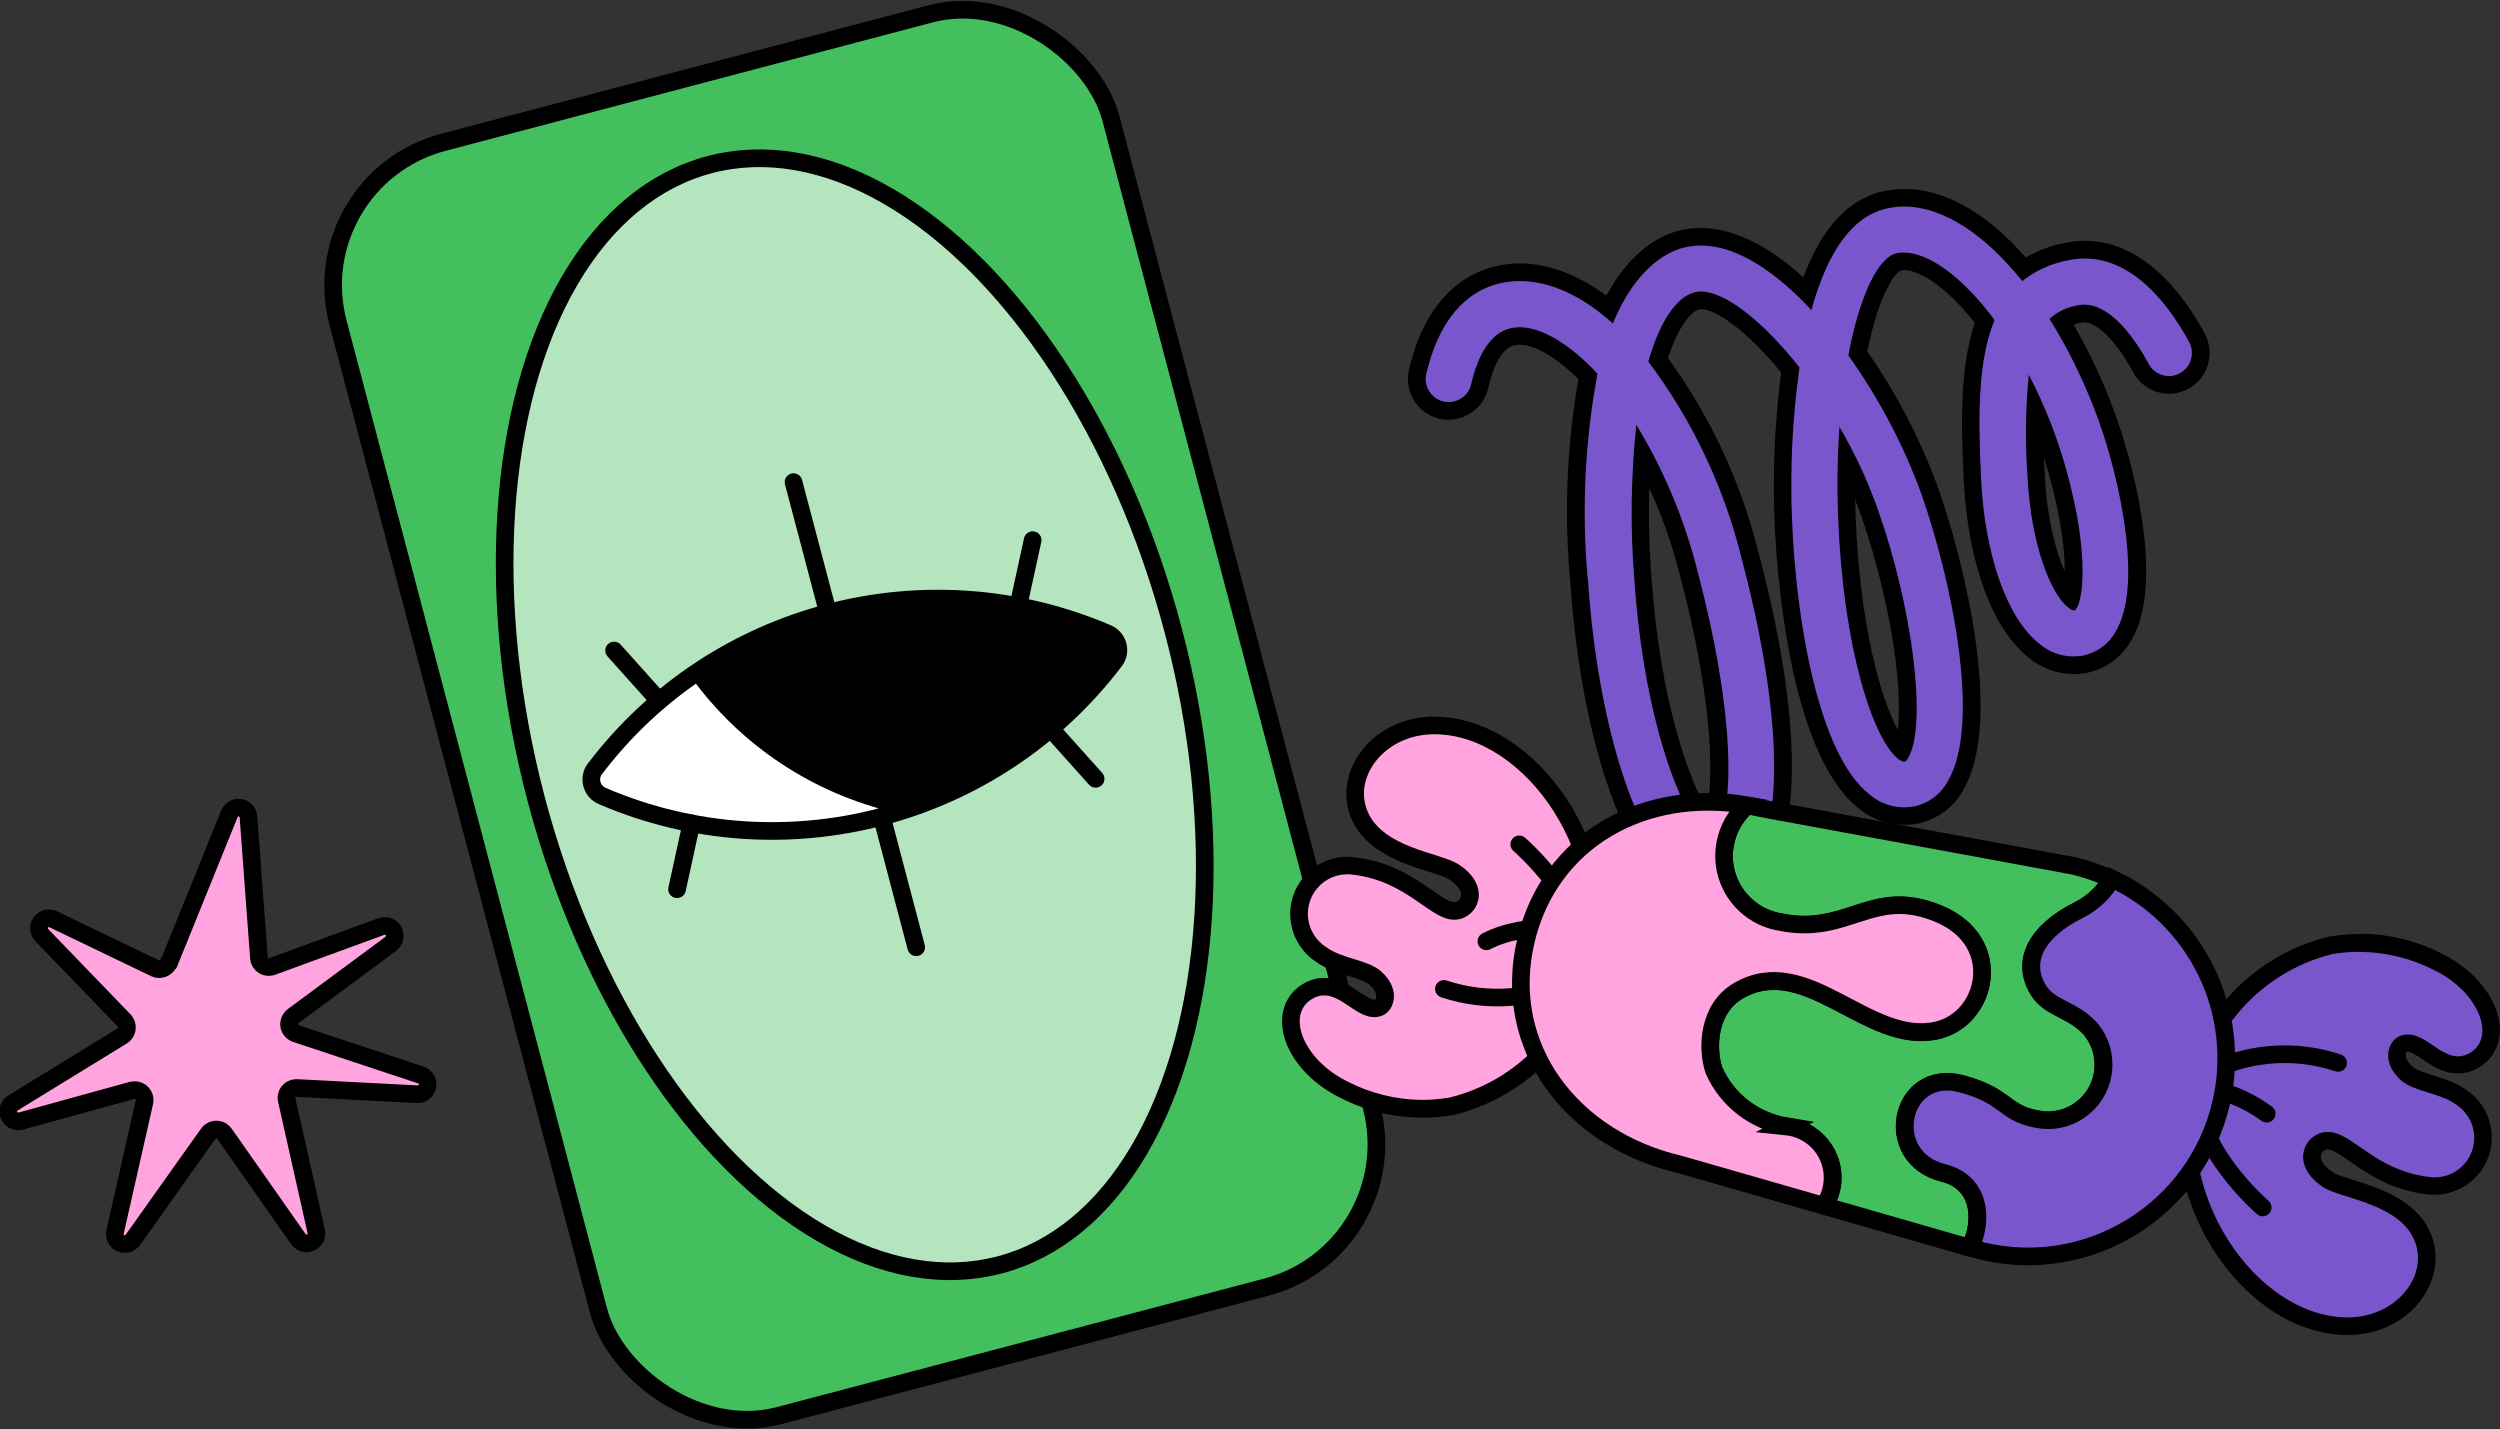 <?xml version="1.0" encoding="UTF-8"?><svg id="Layer_2" xmlns="http://www.w3.org/2000/svg" viewBox="0 0 177.09 101.25"><rect x="0" y="0" width="177.09" height="101.25" fill="#333333" stroke="none"/><defs><style>.cls-1{fill:#b4e5bf;}.cls-1,.cls-2,.cls-3,.cls-4,.cls-5,.cls-6,.cls-7,.cls-8{stroke:#000;stroke-linecap:round;stroke-width:1.25px;}.cls-1,.cls-2,.cls-3,.cls-4,.cls-8{stroke-linejoin:round;}.cls-2{fill:#fff;}.cls-3,.cls-9,.cls-5{fill:#ffa4de;}.cls-4,.cls-6{fill:none;}.cls-10,.cls-7{fill:#7956cc;}.cls-5,.cls-6,.cls-7{stroke-miterlimit:10;}.cls-8{fill:#43bf5e;}</style></defs><g id="Layer_1-2"><g id="Group_2220"><g id="Card"><rect id="Rectangle_2378" class="cls-8" x="32.24" y="3.98" width="56.63" height="93.28" rx="10.46" ry="10.46" transform="translate(-10.91 17.12) rotate(-14.77)"/><ellipse id="Ellipse_13" class="cls-1" cx="60.55" cy="50.62" rx="23.34" ry="40.3" transform="translate(-10.91 17.12) rotate(-14.77)"/><g id="Group_2218"><path id="Path_4538" class="cls-2" d="M42.15,54.44c-.43,.56-.32,1.36,.24,1.79,.08,.06,.18,.12,.28,.16,12.86,5.52,27.83,1.57,36.29-9.57,.43-.56,.32-1.36-.24-1.79-.08-.06-.18-.12-.27-.16-12.86-5.51-27.82-1.57-36.29,9.57h0Z"/><line id="Line_112" class="cls-4" x1="58.65" y1="43.4" x2="56.21" y2="34.15"/><line id="Line_113" class="cls-4" x1="64.9" y1="67.1" x2="62.46" y2="57.84"/><line id="Line_114" class="cls-4" x1="46.69" y1="49.64" x2="43.5" y2="46.08"/><line id="Line_115" class="cls-4" x1="48.98" y1="58.32" x2="47.96" y2="62.99"/><line id="Line_116" class="cls-4" x1="72.13" y1="42.93" x2="73.15" y2="38.26"/><line id="Line_117" class="cls-4" x1="74.42" y1="51.61" x2="77.61" y2="55.17"/><path id="Path_4539" d="M48.92,47.92c3.51,4.87,8.67,8.3,14.52,9.65,6.19-1.84,11.62-5.61,15.52-10.76,.43-.56,.32-1.36-.24-1.79-.08-.06-.18-.12-.27-.16-9.71-4.16-20.87-3-29.52,3.05h0Z"/></g></g><g id="Swirl"><path class="cls-10" d="M121.21,63.53c-.95,0-1.87-.34-2.59-.95-3.37-2.58-6.04-10.88-6.78-21.12-.49-4.93-.29-9.91,.6-14.8-1.76-1.82-3.51-2.86-4.85-2.86-.15,0-.29,.01-.42,.04-1.46,.28-2.12,2.3-2.38,3.48-.22,1.03-1.16,1.78-2.21,1.78-.01,0-.12,0-.14,0-1.24-.08-2.19-1.15-2.11-2.39,0-.11,.02-.23,.05-.35,.51-2.27,1.96-6.18,5.94-6.95,.43-.08,.88-.13,1.32-.13,2.05,0,4.23,.9,6.34,2.61,1.68-3.55,3.83-4.62,5.01-4.93,.47-.12,.95-.19,1.45-.19,2.3,0,4.9,1.38,7.54,3.99,1.27-3.92,3.16-6.15,5.64-6.63,.41-.08,.82-.12,1.24-.12,2.79,0,5.72,1.74,8.51,5.05,.94-.63,2.01-1.06,3.13-1.25,.38-.07,.79-.11,1.18-.11,3.98,0,6.68,3.92,7.94,6.25,.29,.53,.35,1.14,.17,1.72s-.56,1.05-1.09,1.34c-.08,.04-.16,.08-.24,.11-.26,.11-.54,.16-.83,.16-.83,0-1.58-.45-1.98-1.18-1.3-2.43-2.8-3.88-4-3.88-.1,0-.19,0-.29,.03-.5,.07-.96,.25-1.36,.51,1.75,2.91,3.1,6.03,4.03,9.29,.8,2.8,2.42,9.69,.33,13.09-.57,.99-1.55,1.69-2.69,1.92-.27,.05-.53,.07-.79,.07-1.03,0-2.03-.37-2.82-1.04-2.41-1.88-4.09-6.55-4.36-12.16-.19-3.98-.28-8.11,.87-11.17-2.02-2.63-4.19-4.25-5.72-4.25-.12,0-.24,.01-.36,.03-.83,.16-2.09,2.26-2.92,6.49,2.12,3,3.83,6.28,5.09,9.73,1.82,5.16,4.55,16.14,1.87,20.82-.57,1.1-1.62,1.9-2.86,2.15-.28,.05-.55,.08-.81,.08-1.05,0-2.06-.38-2.86-1.06-3.75-2.95-5.41-12.23-5.71-19.93-.15-3.53,.02-7.11,.5-10.62-2.41-3-4.87-4.93-6.32-4.93-.11,0-.21,.01-.3,.04-1.03,.27-2.02,1.79-2.74,4.17,3.06,4.14,5.24,8.77,6.49,13.76,2.76,10.34,3.1,18.6,.92,22.1-.61,1.08-1.68,1.85-2.91,2.12-.25,.04-.47,.06-.7,.06Zm-4.9-31.39c-.22,2.99-.2,6.01,.04,9,.77,10.79,3.59,16.36,4.74,17.64,1.08-2.16,1.03-8.66-1.56-18.37-.74-2.88-1.83-5.65-3.23-8.27Zm14.47,.36c-.04,1.39-.04,2.78,.02,4.16,.36,9.31,2.46,15.15,3.9,16.5,.97-2.23,.23-9.69-2.3-16.86-.46-1.29-1-2.56-1.61-3.79Zm13.35-3.54c-.06,1.58-.04,3.17,.07,4.74,.21,4.33,1.4,7.6,2.47,8.69,.28-1.07,.41-4.15-1-9.11-.42-1.47-.93-2.92-1.54-4.32Z"/><path d="M134.85,14.63c2.9,0,5.85,2.1,8.4,5.28,.97-.77,2.12-1.28,3.35-1.49,.37-.07,.73-.11,1.08-.11,3.65,0,6.19,3.69,7.39,5.92,.43,.79,.13,1.78-.66,2.21-.06,.03-.11,.06-.17,.08-.2,.08-.4,.12-.6,.12-.58,0-1.14-.31-1.43-.85-.95-1.78-2.68-4.21-4.56-4.21-.14,0-.27,.01-.41,.04-.77,.11-1.49,.45-2.06,.97,1.86,2.99,3.29,6.23,4.25,9.61,.6,2.12,2.42,9.31,.4,12.6-.49,.85-1.32,1.44-2.28,1.64-.22,.04-.45,.06-.67,.06-.88,0-1.73-.31-2.41-.89-2.29-1.79-3.88-6.28-4.14-11.71-.21-4.38-.24-8.37,.96-11.23-2.23-3-4.63-4.78-6.43-4.78-.16,0-.32,.01-.47,.04-1.34,.26-2.66,2.98-3.46,7.25,2.16,3.02,3.9,6.32,5.17,9.8,2.07,5.88,4.29,16.13,1.91,20.3-.49,.95-1.39,1.63-2.44,1.85-.23,.04-.46,.06-.69,.06-.89,0-1.76-.32-2.45-.91-3.61-2.84-5.21-12.27-5.49-19.48-.15-3.6,.03-7.21,.53-10.77-2.57-3.26-5.26-5.38-6.98-5.38-.16,0-.32,.02-.46,.06-1.27,.34-2.44,2.01-3.27,4.9,3.09,4.11,5.32,8.8,6.57,13.79,2.72,10.19,3.09,18.27,1,21.62-.54,.94-1.45,1.61-2.51,1.84-.19,.03-.38,.05-.57,.05-.79,0-1.57-.28-2.18-.8-3.21-2.46-5.85-10.77-6.56-20.68-.49-4.99-.27-10.03,.65-14.96-1.96-2.1-3.95-3.29-5.52-3.29-.19,0-.37,.02-.54,.05-1.77,.34-2.55,2.5-2.88,3.96-.16,.76-.84,1.29-1.6,1.29-.03,0-.07,0-.1,0-.9-.06-1.58-.83-1.53-1.73,0-.08,.02-.17,.04-.25,.51-2.24,1.86-5.78,5.45-6.48,.4-.08,.8-.11,1.2-.11,2.17,0,4.43,1.08,6.57,3,1.65-4.01,3.91-5.07,4.94-5.35,.42-.11,.85-.17,1.29-.17,2.55,0,5.3,1.85,7.83,4.57,1.19-4.32,3.03-6.75,5.47-7.22,.37-.07,.75-.11,1.12-.11m12.02,28.61s.03,0,.04,0c.55-.32,1.16-3.8-.64-10.13-.64-2.27-1.52-4.48-2.61-6.57-.23,2.4-.26,4.81-.09,7.21,.24,4.8,1.64,8.32,2.9,9.3,.11,.09,.28,.19,.4,.19m-25.67,16.39c.13-.09,.24-.21,.32-.35,1.29-2.06,1.36-8.75-1.38-19.04-.92-3.57-2.36-6.99-4.28-10.15h0c-.39,3.68-.44,7.4-.13,11.09,.85,11.89,4.25,18.01,5.47,18.45m13.64-5.69s.05,0,.06,0c.05-.01,.15-.12,.23-.27,1.33-2.33,.33-10.55-2.16-17.58-.72-2.03-1.63-3.99-2.72-5.85h0c-.15,2.15-.18,4.3-.09,6.46,.35,9.17,2.45,15.63,4.24,17.05,.22,.17,.35,.2,.43,.2m.01-40.56c-.46,0-.91,.04-1.36,.13-2.51,.49-4.45,2.55-5.79,6.13-2.52-2.3-5.01-3.5-7.27-3.5-.55,0-1.09,.07-1.61,.21-1.2,.32-3.33,1.34-5.07,4.58-2.04-1.49-4.13-2.28-6.12-2.28-.49,0-.97,.05-1.44,.14-3.2,.62-5.49,3.26-6.43,7.43-.03,.15-.05,.3-.06,.44-.1,1.59,1.11,2.96,2.69,3.06,.06,0,.12,0,.18,0,1.35,0,2.54-.96,2.82-2.28,.18-.82,.74-2.78,1.89-3,.1-.02,.2-.03,.31-.03,1.1,0,2.64,.9,4.18,2.44-.85,4.84-1.03,9.78-.55,14.67,.74,10.35,3.5,18.81,7.02,21.54,.83,.7,1.88,1.08,2.97,1.08,.26,0,.52-.02,.78-.07,.02,0,.03,0,.05,0,1.4-.3,2.61-1.18,3.33-2.42,2.29-3.7,1.98-11.93-.86-22.58-1.24-4.95-3.39-9.57-6.4-13.71,.75-2.3,1.64-3.3,2.21-3.45,.04-.01,.09-.02,.14-.02,.99,0,3.16,1.41,5.67,4.49-.45,3.46-.61,6.98-.47,10.46,.1,2.7,.88,16.37,5.94,20.39,.91,.77,2.06,1.19,3.25,1.19,.31,0,.62-.03,.92-.08,1.44-.3,2.64-1.2,3.31-2.48,2.77-4.89,.02-16.07-1.83-21.31-1.25-3.43-2.94-6.68-5.02-9.67,.9-4.42,2.1-5.65,2.38-5.74,.07-.01,.15-.02,.23-.02,.97,0,2.84,.99,5.01,3.74-1.07,3.12-.98,7.18-.79,11.09,.29,5.86,2.01,10.57,4.6,12.62,.9,.75,2.03,1.17,3.2,1.17,.3,0,.6-.03,.89-.08,1.33-.27,2.47-1.08,3.14-2.24,2.21-3.59,.54-10.68-.28-13.56-.88-3.1-2.15-6.08-3.76-8.87,.17-.07,.36-.11,.54-.14,.02,0,.04,0,.06-.01,.06-.01,.11-.02,.17-.02,.93,0,2.32,1.43,3.45,3.55,.51,.93,1.47,1.51,2.53,1.51,.37,0,.72-.07,1.07-.21,.1-.04,.2-.09,.3-.14,.68-.36,1.17-.97,1.39-1.71,.22-.74,.14-1.52-.22-2.19-1.32-2.46-4.18-6.58-8.49-6.58-.43,0-.88,.04-1.31,.13-1,.17-1.98,.53-2.88,1.05-2.8-3.19-5.77-4.86-8.63-4.86h0Zm11.36,27.08c-.65-1.48-1.26-3.82-1.4-6.78-.03-.43-.05-.86-.07-1.29,.11,.35,.22,.7,.32,1.05,.91,3.21,1.16,5.53,1.16,7.01h0Zm-25.33,16.92c-1.25-2.19-3.28-7.5-3.92-16.29-.18-2.17-.23-4.36-.17-6.54,.88,1.93,1.59,3.93,2.12,6,2.31,8.66,2.48,14.27,1.96,16.83h0Zm13.51-5.7c-1.25-2.28-2.69-7.54-2.98-15.04-.02-.41-.03-.83-.04-1.25,.15,.37,.29,.74,.42,1.11,1.15,3.27,2.04,7.02,2.45,10.29,.27,2.21,.27,3.82,.15,4.89h0Z"/></g><g id="Candy_4"><g id="Path_4540"><path class="cls-9" d="M100.78,78.54c-1.95,0-3.9-.48-5.64-1.38-2.12-1.05-3.62-2.92-3.7-4.66-.05-.96,.36-1.76,1.14-2.25,.39-.24,.8-.36,1.21-.36,.82,0,1.51,.47,2.12,.88,.51,.34,.99,.67,1.43,.67,.11,0,.22-.02,.34-.06,.16-.06,.36-.27,.41-.6,.05-.29,.03-.86-.71-1.5-.38-.33-1.02-.52-1.69-.73-.75-.23-1.52-.47-2.14-.94-1.08-.69-1.69-2.01-1.51-3.33,.23-1.69,1.69-2.96,3.39-2.96,.16,0,.31,.01,.47,.03,2.38,.28,3.91,1.35,5.15,2.2,.79,.55,1.41,.98,1.96,.98,.1,0,.2-.01,.3-.05,.43-.13,.75-.5,.81-.94,.08-.63-.36-1.3-1.21-1.83-.28-.17-.86-.36-1.48-.55-1.87-.59-4.43-1.39-5.22-3.66-.43-1.24-.21-2.62,.62-3.78,1.04-1.46,2.82-2.33,4.77-2.33,3.06,.01,6.1,1.79,8.38,4.87,2.77,3.74,3.73,8.6,2.5,12.66-1.25,4.67-4.95,8.29-9.66,9.45-.7,.12-1.37,.17-2.04,.17Z"/><path d="M101.6,52.01s.02,0,.03,0c6.51,.03,12.58,9.01,10.25,16.72-1.2,4.46-4.73,7.92-9.21,9.02-.63,.1-1.26,.16-1.89,.16-1.85,0-3.69-.45-5.35-1.31-3.11-1.54-4.33-4.7-2.52-5.82,.31-.19,.6-.27,.89-.27,1.25,0,2.29,1.54,3.55,1.54,.18,0,.37-.03,.56-.11,.85-.33,1.38-1.86-.1-3.15-.93-.81-2.78-.88-3.87-1.7-.92-.59-1.42-1.66-1.27-2.74,.19-1.4,1.39-2.42,2.77-2.42,.13,0,.26,0,.39,.03,3.87,.45,5.44,3.19,7.18,3.19,.16,0,.32-.02,.48-.07,1.4-.42,2.04-2.48-.25-3.9-1.23-.77-5.48-1.14-6.44-3.89-.86-2.45,1.42-5.28,4.8-5.28m0-1.25c-2.15,0-4.13,.97-5.28,2.6-.94,1.33-1.2,2.92-.7,4.35,.9,2.56,3.74,3.46,5.62,4.05,.53,.17,1.12,.35,1.34,.49,.62,.39,.97,.84,.92,1.21-.03,.2-.17,.37-.37,.43-.04,.01-.08,.02-.12,.02-.35,0-.95-.42-1.6-.87-1.22-.85-2.9-2.02-5.44-2.31-.16-.02-.35-.04-.53-.04-2.01,0-3.74,1.5-4.01,3.5-.21,1.55,.49,3.09,1.79,3.94,.7,.51,1.55,.77,2.3,1,.59,.18,1.19,.37,1.47,.61,.32,.28,.5,.58,.5,.84,0,.13-.05,.21-.07,.23,0,0,0,0,0,0-.02,0-.05,0-.07,0-.25,0-.69-.3-1.09-.56-.65-.44-1.46-.98-2.47-.98h0c-.53,0-1.05,.15-1.54,.46-.97,.6-1.49,1.62-1.43,2.81,.09,1.95,1.73,4.04,4.06,5.19,1.8,.94,3.85,1.44,5.9,1.44,.7,0,1.4-.06,2.09-.17h.05s.05-.02,.05-.02c4.93-1.21,8.81-5.01,10.12-9.91,1.27-4.21,.27-9.28-2.61-13.18-2.4-3.24-5.62-5.11-8.85-5.12h-.03Z"/></g><path id="Path_4541" class="cls-6" d="M111.72,69.25c-2.9,1.55-6.32,1.84-9.44,.8"/><path id="Path_4542" class="cls-6" d="M107.62,59.81s5.03,4.35,4.44,8.27"/><path id="Path_4543" class="cls-6" d="M112.39,65.9s-4.09-.77-7.1,.78"/><g id="Path_4544"><path class="cls-10" d="M166.27,93.95c-3.03-.01-6.07-1.79-8.35-4.87-2.77-3.75-3.73-8.6-2.5-12.66,1.25-4.67,4.96-8.29,9.67-9.45,.7-.12,1.37-.17,2.04-.17,1.96,0,3.9,.48,5.64,1.38,2.12,1.05,3.62,2.92,3.7,4.66,.05,.97-.36,1.76-1.13,2.25-.39,.24-.8,.36-1.21,.36-.82,0-1.51-.47-2.12-.88-.51-.34-.99-.67-1.43-.67-.11,0-.23,.02-.34,.07-.17,.06-.36,.27-.41,.6-.05,.29-.03,.87,.71,1.5,.38,.33,1.02,.52,1.69,.73,.75,.23,1.52,.47,2.14,.94,1.08,.69,1.69,2.01,1.51,3.33-.23,1.69-1.69,2.96-3.39,2.96h0c-.16,0-.31-.01-.47-.03-2.37-.28-3.91-1.35-5.14-2.2-.79-.55-1.41-.98-1.96-.98-.1,0-.2,.02-.3,.05-.43,.13-.75,.5-.81,.94-.08,.63,.36,1.3,1.21,1.83,.28,.17,.86,.36,1.48,.55,1.87,.59,4.43,1.39,5.22,3.66,.43,1.24,.21,2.62-.62,3.78-1.04,1.46-2.82,2.33-4.77,2.33h-.03Z"/><path d="M167.12,67.43c1.85,0,3.69,.45,5.35,1.31,3.11,1.54,4.34,4.7,2.53,5.82-.31,.19-.6,.27-.88,.27-1.25,0-2.29-1.55-3.55-1.55-.18,0-.37,.03-.57,.11-.85,.33-1.38,1.86,.1,3.15,.93,.81,2.78,.88,3.87,1.7,.92,.59,1.42,1.66,1.27,2.74-.19,1.4-1.39,2.42-2.77,2.42-.13,0-.26,0-.39-.03-3.87-.45-5.44-3.19-7.19-3.19-.16,0-.32,.02-.48,.07-1.4,.42-2.04,2.48,.25,3.9,1.23,.76,5.48,1.14,6.44,3.89,.86,2.45-1.42,5.28-4.8,5.28,0,0-.02,0-.03,0-6.51-.03-12.58-9.01-10.25-16.72,1.2-4.46,4.73-7.92,9.21-9.02,.63-.1,1.26-.16,1.89-.16m0-1.25s0,0,0,0c-.7,0-1.4,.06-2.09,.17h-.05s-.05,.02-.05,.02c-4.93,1.21-8.81,5.01-10.12,9.91-1.27,4.21-.27,9.28,2.61,13.18,2.4,3.24,5.62,5.1,8.85,5.12,2.19,0,4.16-.97,5.31-2.6,.94-1.33,1.2-2.92,.7-4.35-.9-2.56-3.74-3.46-5.62-4.05-.53-.17-1.12-.35-1.34-.49-.62-.39-.96-.84-.92-1.21,.03-.2,.17-.37,.37-.43,.04-.01,.08-.02,.12-.02,.35,0,.95,.42,1.6,.87,1.22,.85,2.9,2.02,5.44,2.31,.16,.02,.35,.03,.53,.03,2.01,0,3.74-1.5,4.01-3.5,.21-1.55-.49-3.09-1.79-3.94-.7-.51-1.55-.77-2.3-1.01-.59-.18-1.19-.37-1.47-.61-.32-.28-.5-.58-.5-.84,0-.14,.05-.21,.07-.23,.02,0,.05,0,.08,0,.25,0,.69,.3,1.08,.56,.65,.44,1.46,.98,2.47,.98,.53,0,1.05-.15,1.54-.46,.97-.6,1.49-1.62,1.43-2.81-.1-1.95-1.73-4.04-4.06-5.19-1.8-.94-3.85-1.44-5.9-1.44h0Z"/></g><path id="Path_4545" class="cls-6" d="M156.18,76.09c2.9-1.55,6.32-1.84,9.44-.8"/><path id="Path_4546" class="cls-6" d="M160.28,85.53s-5.03-4.35-4.44-8.27"/><path id="Path_4547" class="cls-6" d="M160.56,78.89c-1.37-1.01-2.97-1.66-4.65-1.9"/><path id="Path_4548" class="cls-8" d="M124.73,57.25c-.32-.08-.65-.14-.97-.19-1.98,1.72-2.19,4.72-.47,6.7,.71,.82,1.69,1.38,2.76,1.56,4.88,1.03,6.56-2.55,11.29-.57s3.42,7.47-.16,8.26c-4.87,1.07-9.2-5.61-14.03-2.82-2.18,1.26-2.26,4.11-1.74,5.65,.93,2.1,2.86,3.59,5.13,3.96,2,.19,3.46,1.97,3.27,3.97-.06,.59-.26,1.16-.59,1.65l10.31,2.97c.92-1.78,.86-4.61-1.88-5.29-4.43-1.1-3.11-7.48,1.28-6.31,3.42,.91,2.93,2.23,5.82,2.57,2.17,.16,4.07-1.47,4.23-3.64,.08-1.02-.25-2.03-.9-2.82-1.29-1.43-2.9-1.42-3.72-2.78-1.19-1.99-.2-4.1,2.87-5.64,.98-.49,1.79-1.26,2.34-2.21-.88-.41-1.8-.73-2.75-.95l-22.09-4.07Z"/><g id="Group_2219"><path id="Path_4549" class="cls-7" d="M147.25,64.46c-3.07,1.55-4.06,3.66-2.87,5.64,.82,1.36,2.43,1.35,3.72,2.78,1.39,1.68,1.17,4.16-.51,5.56-.79,.66-1.8,.98-2.82,.9-2.89-.34-2.4-1.67-5.82-2.57-4.39-1.17-5.72,5.21-1.28,6.31,2.73,.68,2.79,3.52,1.88,5.29l.91,.26c7.55,1.76,15.1-2.93,16.87-10.48h0c1.51-6.46-1.71-13.1-7.72-15.91-.54,.95-1.36,1.72-2.34,2.22Z"/><path id="Path_4550" class="cls-5" d="M126.54,79.78c-2.27-.37-4.2-1.86-5.13-3.96-.52-1.53-.44-4.39,1.74-5.65,4.83-2.79,9.16,3.89,14.03,2.82,3.58-.79,4.89-6.27,.16-8.26s-6.41,1.6-11.29,.57c-2.58-.46-4.31-2.92-3.85-5.5,.19-1.07,.74-2.05,1.56-2.76-7.2-1.25-13.99,2.4-15.68,9.63h0c-1.76,7.55,3.31,14.03,10.86,15.8l10.27,2.95c1.11-1.68,.65-3.93-1.03-5.04-.5-.33-1.07-.53-1.66-.59Z"/></g></g><path id="Path_4551" class="cls-3" d="M11.97,68.22l4.28-10.57c.14-.36,.55-.53,.91-.39,.25,.1,.42,.33,.44,.6l.74,9.99c.03,.39,.36,.68,.75,.65,.07,0,.13-.02,.19-.04l7.74-2.83c.36-.13,.77,.05,.9,.42,.11,.29,0,.62-.24,.81l-6.92,5.12c-.31,.23-.38,.67-.15,.98,.09,.12,.21,.2,.34,.25l8.86,2.94c.37,.12,.57,.52,.45,.88-.1,.3-.39,.5-.71,.48l-8.52-.44c-.39-.02-.72,.28-.74,.66,0,.06,0,.13,.02,.19l2.09,9.31c.08,.38-.16,.75-.54,.83-.27,.06-.55-.05-.72-.28l-5.24-7.47c-.22-.32-.66-.4-.98-.17-.07,.05-.13,.11-.17,.17l-5.34,7.52c-.23,.31-.66,.39-.98,.16-.23-.16-.34-.45-.28-.72l2.08-9.19c.09-.38-.15-.76-.53-.84-.11-.03-.23-.02-.35,0l-7.87,2.17c-.37,.1-.76-.11-.87-.49-.09-.3,.04-.63,.31-.79l7.74-4.75c.33-.2,.43-.63,.23-.97-.03-.04-.06-.08-.09-.12l-5.84-6.05c-.27-.28-.27-.72,.01-.99,.21-.21,.53-.26,.8-.13l7.22,3.47c.35,.16,.77,0,.93-.34,0,0,0-.01,0-.02Z"/></g></g></svg>